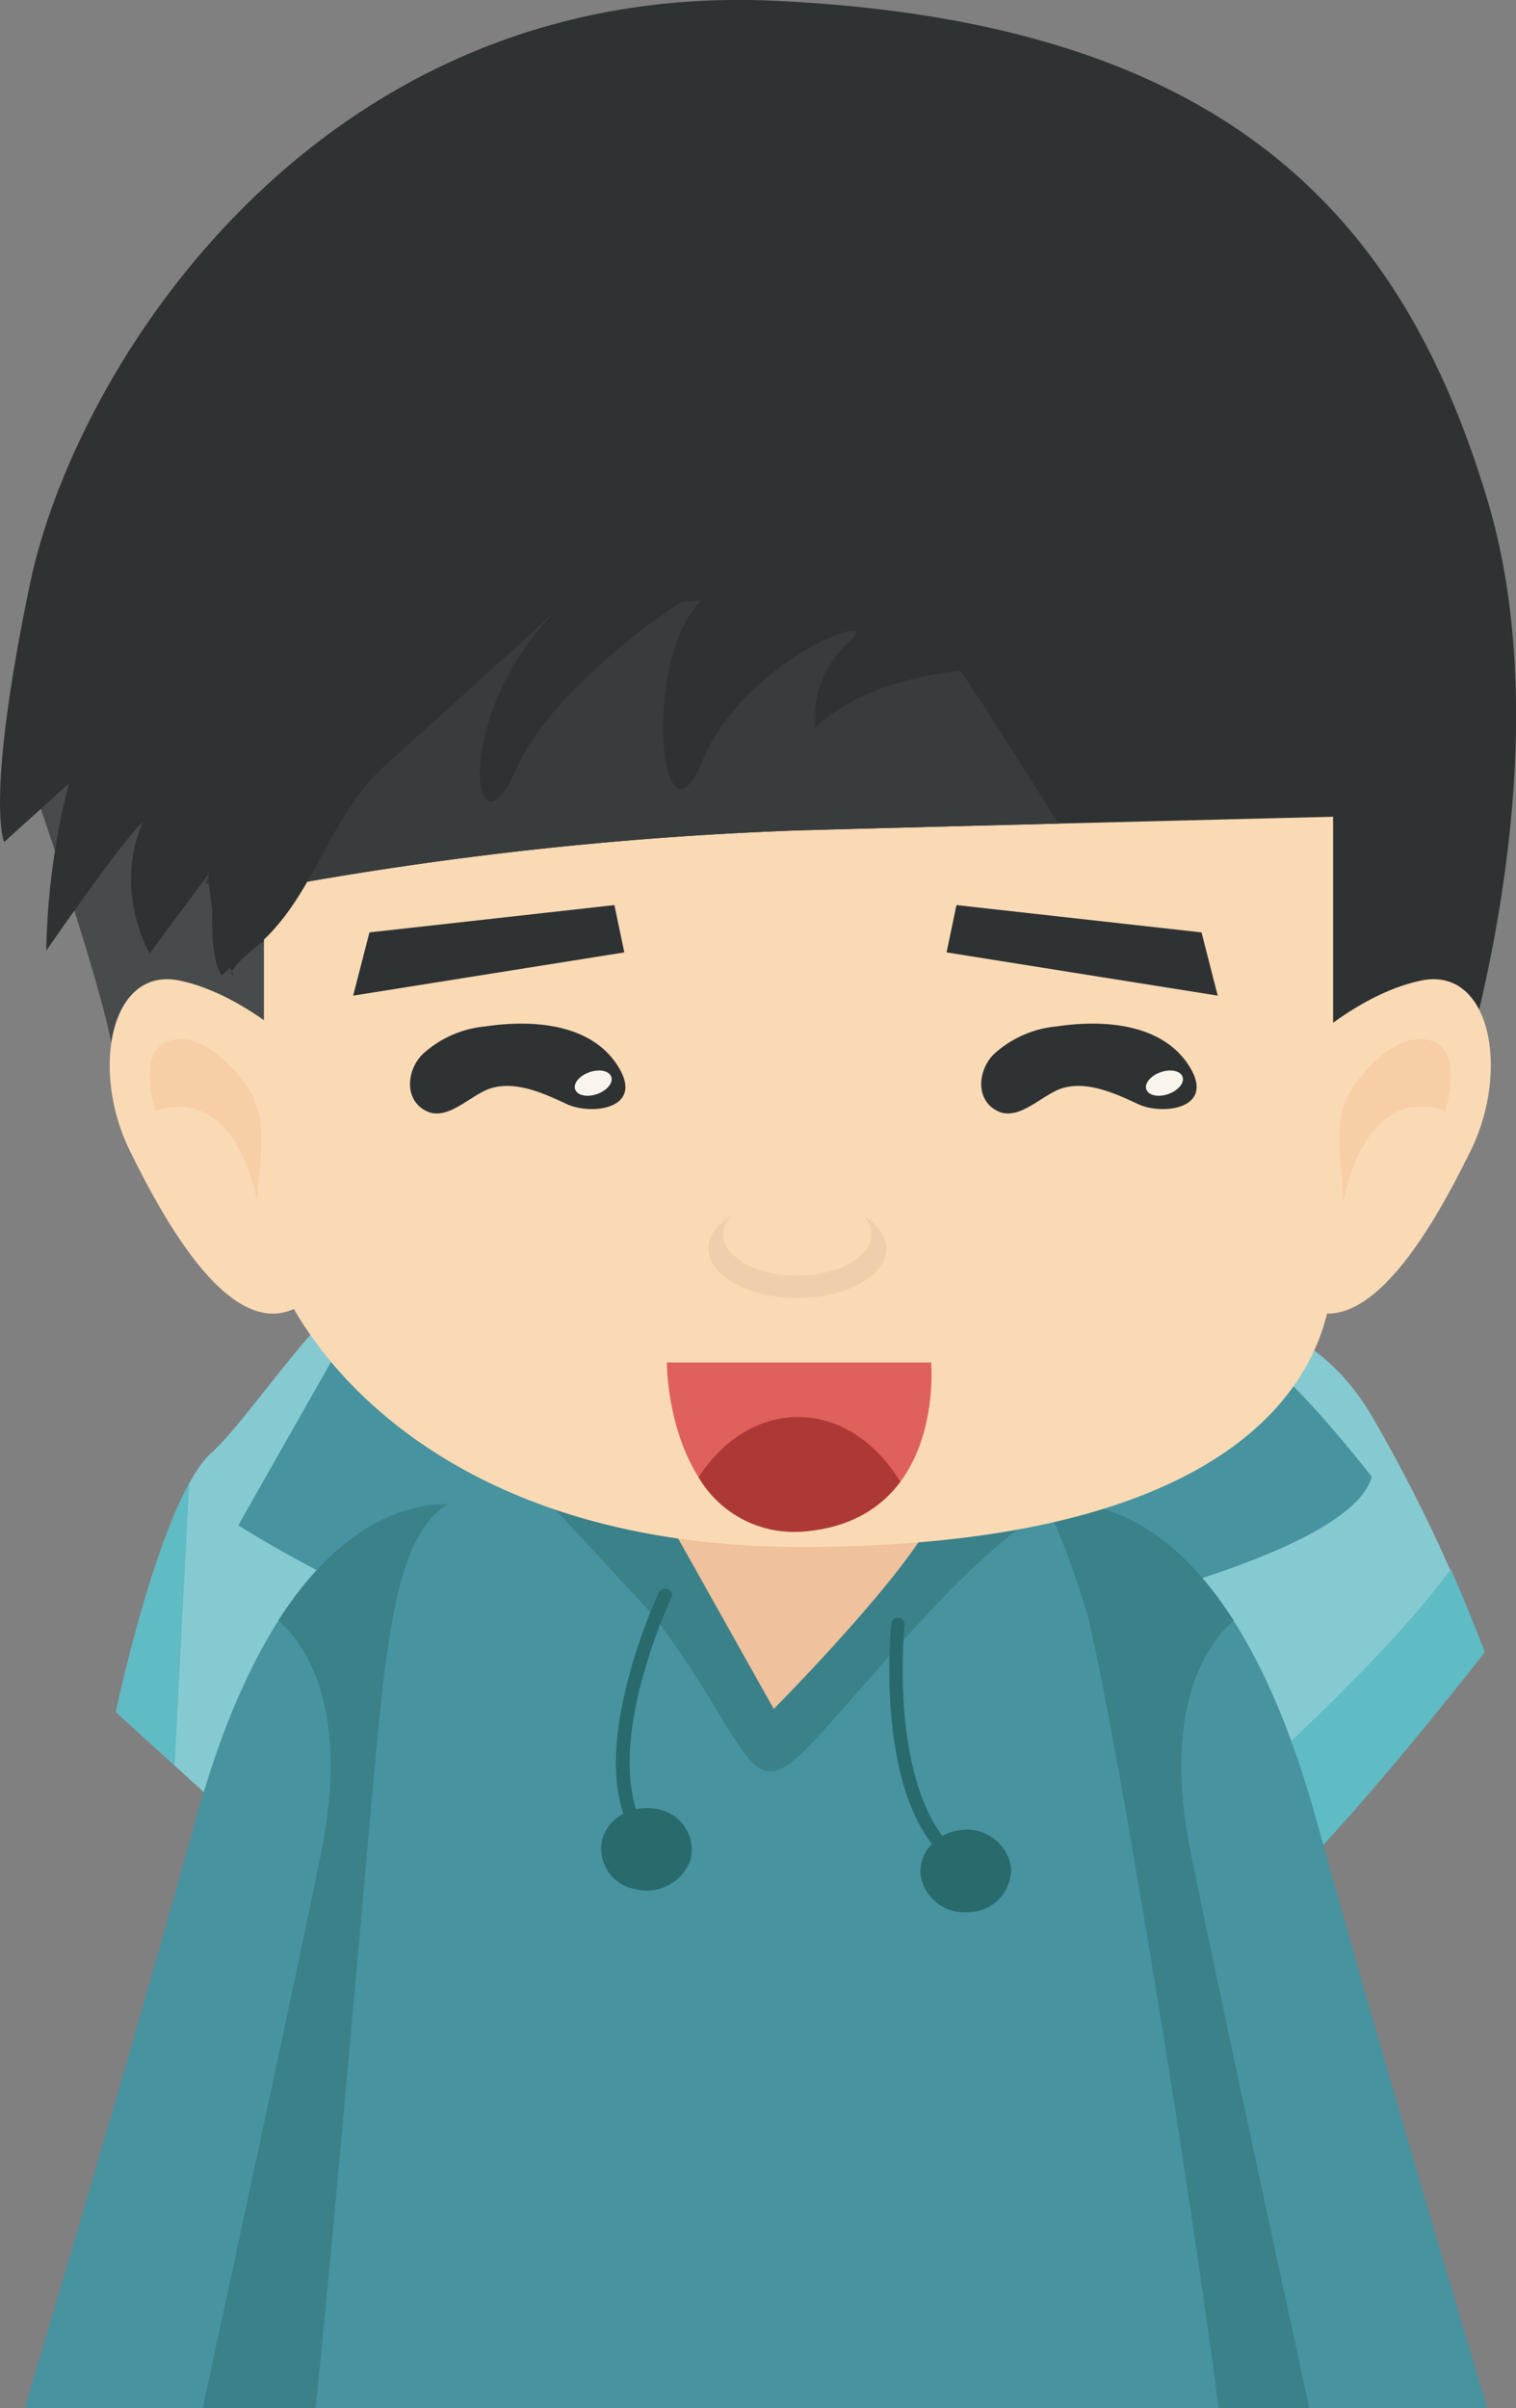 <svg xmlns="http://www.w3.org/2000/svg" viewBox="0 0 163.81 260.08"><rect x="0" y="0" width="163.81" height="260.08" fill="#808080" stroke="none"/><defs><style>.cls-1{fill:#86cad1;}.cls-2{fill:#4793a0;}.cls-3{fill:#5fbbc4;}.cls-4{fill:#3a8189;}.cls-5{fill:#efc19c;}.cls-6{fill:#296a6d;}.cls-7{fill:#484b4c;}.cls-8{fill:#2f3233;}.cls-9{fill:#f9dab4;}.cls-10{fill:#f7cea6;}.cls-11{fill:#efceab;}.cls-12{fill:#f9f5ed;}.cls-13{fill:#e0605c;}.cls-14{fill:#ad3936;}.cls-15{fill:#393c3d;}</style></defs><title>资源 114</title><g id="图层_2" data-name="图层 2"><g id="Layer_1" data-name="Layer 1"><path class="cls-1" d="M43.59,139.8,32,159.05s-2.17.53,11.05,7.63,71.09,15.85,98.09-8.65c0-6.42-10-15.46-10-15.46s10-1.46,17,10.21a171.11,171.11,0,0,1,12.21,25.66s-11.74,15.13-20.57,24.12-106,1.7-106,1.7L12.52,184.9s4.87-23.08,10.33-28S39.45,133.05,43.59,139.8Z"/><path class="cls-2" d="M42.63,135,25.75,164.73S55.64,184,77.34,181.36s68-11.38,70.89-21.88C131.19,138.05,115,124.05,42.63,135Z"/><path class="cls-3" d="M156.76,169.46c-8.44,11.68-28.46,28.67-28.46,28.67l4.65,7.05c3.41-.66,5.83-1.52,6.92-2.62,8.83-9,20.57-24.12,20.57-24.12S159.06,174.69,156.76,169.46Z"/><path class="cls-3" d="M18.87,190.66l1.57-30.46c-4.4,8.05-7.92,24.7-7.92,24.7Z"/><path class="cls-2" d="M142.16,196.28c-10.65-38.34-28.73-33.65-28.73-33.65-3.32,4.38,7.28,63.39,13.74,97.45H160.7C155.83,243.87,148.51,219.17,142.16,196.28Z"/><path class="cls-4" d="M133.29,175c-9.61-15.06-19.86-12.4-19.86-12.4-3.32,4.38,7.28,63.39,13.74,97.45h14.29c-4.34-20-10.2-47.22-12.76-59.75C125.39,184.14,130.65,177.34,133.29,175Z"/><path class="cls-2" d="M21.22,196.28c-6.36,22.89-13.68,47.59-18.55,63.8H36.2C42.67,226,53.26,167,49.94,162.63,49.94,162.63,31.86,157.94,21.22,196.28Z"/><path class="cls-4" d="M30.08,175c2.64,2.31,7.9,9.11,4.59,25.3-2.56,12.53-8.42,39.71-12.76,59.75H36.2C42.67,226,53.26,167,49.94,162.63,49.94,162.63,39.69,160,30.08,175Z"/><path class="cls-2" d="M46.48,164.08c-4.44,5.29-5.12,17.14-6.93,37.21-1.86,20.58-3.72,42.13-5.45,58.79h97.58c-4.09-31.17-12.25-79.3-14.34-86.21-3.45-11.41-6.24-14.45-6.24-14.45l-53.55,1S49.92,160,46.48,164.08Z"/><path class="cls-5" d="M58.57,151.24,83.32,190.9l35-40.83S84.92,135.49,58.57,151.24Z"/><path class="cls-4" d="M57.55,160.38l12.36-.22,13.7,24.41S95.18,172.9,99.68,165.9c1.77-2.74,3-5,4.48-6.36l6.94-.12a17.28,17.28,0,0,1,2.19,3.67c-8.78,4.41-22.17,22.17-27,26.58-5.54,5-5.6-1.84-15.71-15.23Z"/><path class="cls-6" d="M100.7,199.15c-3.11-4.06-4.14-10-4.48-15a57.81,57.81,0,0,1,.08-8.84.71.71,0,0,1,.79-.59.67.67,0,0,1,.65.71,58.13,58.13,0,0,0-.08,8.64c.3,4.8,1.4,10.52,4.16,14.21a5.32,5.32,0,0,1,2.24-.65,4.76,4.76,0,0,1,5.19,4.17,4.63,4.63,0,0,1-4.6,4.71,4.75,4.75,0,0,1-5.19-4.17A4.22,4.22,0,0,1,100.7,199.15Z"/><path class="cls-6" d="M67.36,195.89c-1.59-4.73-.57-10.68.77-15.48A59,59,0,0,1,71.19,172a.75.75,0,0,1,1-.35.63.63,0,0,1,.37.86,59.44,59.44,0,0,0-3,8.21c-1.33,4.65-2.21,10.4-.83,14.68a5.48,5.48,0,0,1,2.35,0,4.44,4.44,0,0,1,3.54,5.41,5,5,0,0,1-6,3.21,4.43,4.43,0,0,1-3.53-5.41A4.49,4.49,0,0,1,67.36,195.89Z"/><path class="cls-7" d="M3,83.25s9.32,26.58,9.32,31.68,9.54,16.8,9.54,16.8h15V90.54Z"/><path class="cls-8" d="M144.05,122.94h11.8s14-38.46,4.89-68.88S132.8,2.3,83.56.08,8.13,39.62,3.24,63.06.45,90.94.45,90.94l7-6.33A77.64,77.64,0,0,0,5,102.67s8.2-11.88,10.47-13.94c-3.31,7.44.7,14.25.7,14.25l7.19-9.69s-1.3,9,.58,12.07c5.63-5.11,6.42-4.4,6.42-4.4Z"/><path class="cls-9" d="M33.66,114.52s-6.65-7-14.21-8.61S9.77,115.6,14,124.22s12.1,22.61,19.66,15.88Z"/><path class="cls-10" d="M18.53,112.34c-3,.75-2.43,4.68-2.05,6.44A12.09,12.09,0,0,0,16.8,120c7.08-2.39,10,5,11,9.77.12-3.86,1.34-8.42-.83-12C25.56,115.49,21.93,111.48,18.53,112.34Z"/><path class="cls-9" d="M139.29,114.52s6.65-7,14.21-8.61,9.67,9.69,5.44,18.31-12.09,22.61-19.65,15.88Z"/><path class="cls-10" d="M154.42,112.34c3,.75,2.43,4.68,2.05,6.44-.09.4-.2.79-.32,1.18-7.08-2.39-10,5-11,9.77-.11-3.86-1.34-8.42.84-12C147.38,115.49,151,111.48,154.42,112.34Z"/><path class="cls-9" d="M28.52,96.07v36c0,7.53,13.91,35,58.07,35s57.46-16.16,57.46-30.7V88.21s-34,.83-57.7,1.47A390.23,390.23,0,0,0,28.52,96.07Z"/><polygon class="cls-8" points="66.39 97.75 67.46 102.86 38.16 107.53 39.92 100.7 66.39 97.75"/><polygon class="cls-8" points="103.35 97.75 102.28 102.86 131.58 107.53 129.83 100.7 103.35 97.75"/><path class="cls-11" d="M93.22,131.25a3,3,0,0,1,.93,2.08c0,2.45-3.59,4.45-8,4.45s-8-2-8-4.45a3,3,0,0,1,.93-2.08c-1.56.95-2.52,2.2-2.52,3.59,0,2.94,4.3,5.33,9.6,5.33s9.61-2.39,9.61-5.33C95.74,133.45,94.78,132.2,93.22,131.25Z"/><path class="cls-8" d="M45.44,114.09l.23-.24a11.61,11.61,0,0,1,6.8-3c4.62-.69,11.35-.53,14.36,4.39,2.79,4.55-2.95,5.23-5.59,4-2.47-1.16-5.5-2.53-8.18-1.71-2.16.65-4.67,3.62-7,2.46S43.93,115.85,45.44,114.09Z"/><path class="cls-12" d="M62.19,117.75c-.32-.61.28-1.46,1.34-1.89s2.17-.28,2.48.34-.28,1.47-1.34,1.9S62.5,118.37,62.19,117.75Z"/><path class="cls-8" d="M107.16,114.09l.23-.24a11.64,11.64,0,0,1,6.81-3c4.61-.69,11.34-.53,14.36,4.39,2.78,4.55-3,5.23-5.59,4-2.48-1.16-5.5-2.53-8.19-1.71-2.15.65-4.67,3.62-7,2.46S105.65,115.85,107.16,114.09Z"/><path class="cls-12" d="M123.91,117.75c-.32-.61.28-1.46,1.34-1.89s2.17-.28,2.49.34-.29,1.47-1.35,1.9S124.22,118.37,123.91,117.75Z"/><path class="cls-13" d="M72.05,147.15h28.56s1.56,16.79-13.5,18.23C75.19,166.2,72.21,153.7,72.05,147.15Z"/><path class="cls-14" d="M87.11,165.38c5-.48,8.17-2.66,10.17-5.34-2.58-4.27-6.57-7-11.06-7-4.3,0-8.16,2.53-10.74,6.51A12,12,0,0,0,87.11,165.38Z"/><path class="cls-15" d="M86.35,89.68c8.7-.24,18.76-.5,28-.73-2.64-4.25-7.29-11.68-10.39-16.22-4.54-6.66-3-9.51-24.62-8.08S46.19,64.33,39.91,70,22.1,95.38,22.1,95.38l6.42,2.37V96.07A390.23,390.23,0,0,1,86.35,89.68Z"/><path class="cls-8" d="M27.91,72a77.91,77.91,0,0,0-4.85,15.55,28.28,28.28,0,0,0,2,17.4c.14-.38.73-1.14,2.54-2.65,6.43-5.36,7.76-14,14-19.61,5-4.53,10-9,15-13.55l4.29-3.91c-12.31,11.17-10,29-5.06,17.75S82.52,58.75,75.89,64.77s-4.55,28.51,0,17.43S96.12,65.39,91.7,69.4a10.81,10.81,0,0,0-3.6,9.15c8.38-7.6,22.52-6.18,22.52-6.18-.8-.08-3.58-4.33-4.31-5A31.35,31.35,0,0,0,100,62.63c-6.06-3.45-13.09-5.38-20-6.64-13.37-2.42-32.38-4.53-43.4,4.53A31.84,31.84,0,0,0,27.91,72Zm-2.67,33.35-.19-.4C24.91,105.36,25.24,105.36,25.24,105.36Z"/></g></g></svg>